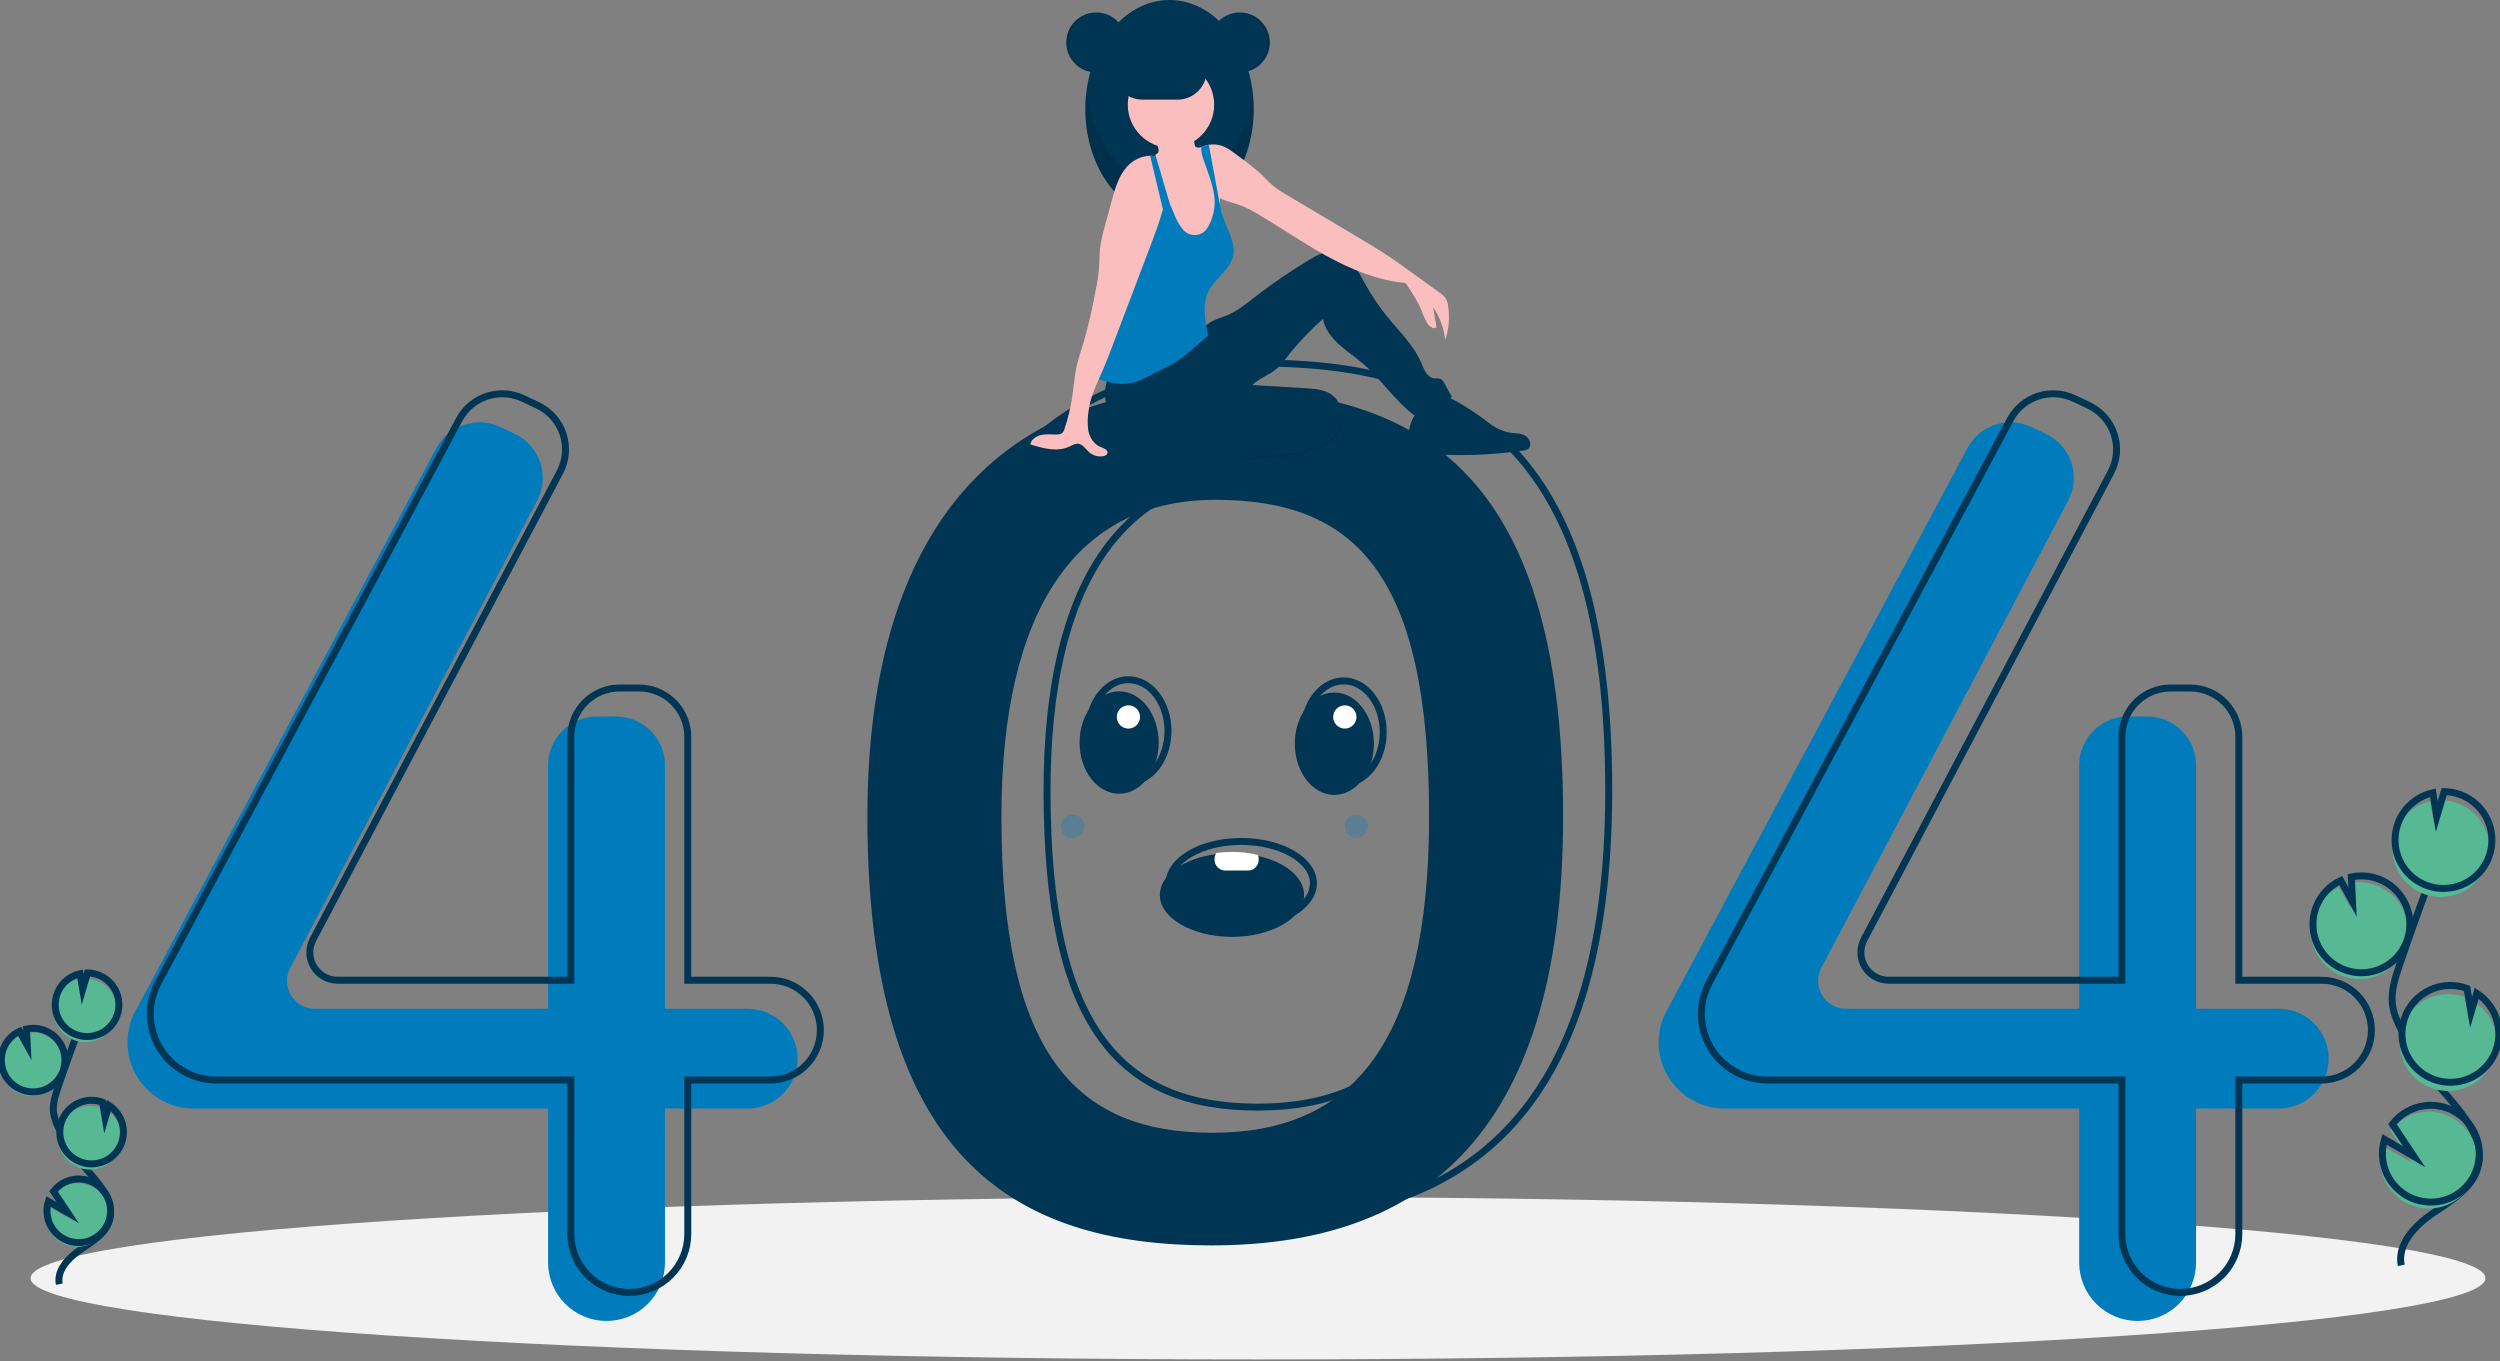 <svg width="360" height="196" viewBox="0 0 360 196" fill="none" xmlns="http://www.w3.org/2000/svg">
<rect x="0" y="0" width="360" height="196" fill="#808080" stroke="none"/>
<g clip-path="url(#clip0)">
<path d="M181.155 195.76C278.772 195.76 357.906 190.521 357.906 184.059C357.906 177.596 278.772 172.358 181.155 172.358C83.538 172.358 4.404 177.596 4.404 184.059C4.404 190.521 83.538 195.76 181.155 195.76Z" fill="#F2F2F2"/>
<path d="M174.381 55.96C145.583 55.96 124.907 74.436 124.907 117.546C124.907 166.404 145.583 179.337 174.381 179.337C203.178 179.337 225.086 165.173 225.086 117.546C225.086 66.635 203.178 55.96 174.381 55.96ZM174.57 163.12C154.624 163.12 144.204 151.418 144.204 117.578C144.204 87.719 155.051 71.973 174.997 71.973C194.943 71.973 205.79 82.316 205.79 117.578C205.789 150.565 194.516 163.12 174.57 163.12Z" fill="#003554"/>
<path d="M107.663 145.26H95.756V110.198C95.756 108.336 95.016 106.55 93.7 105.233C92.383 103.916 90.597 103.176 88.734 103.176H85.945C85.022 103.176 84.109 103.358 83.257 103.711C82.406 104.064 81.631 104.581 80.979 105.233C80.327 105.885 79.81 106.659 79.457 107.511C79.104 108.363 78.923 109.276 78.923 110.198V145.26H45.338C44.648 145.26 43.968 145.081 43.367 144.741C42.765 144.402 42.262 143.912 41.905 143.32C41.548 142.729 41.351 142.055 41.331 141.364C41.312 140.673 41.471 139.99 41.794 139.379L77.34 72.103C77.783 71.264 78.051 70.344 78.129 69.398C78.207 68.453 78.092 67.502 77.792 66.602C77.492 65.702 77.013 64.872 76.383 64.162C75.754 63.453 74.987 62.878 74.129 62.473L72.031 61.482C70.402 60.713 68.539 60.599 66.828 61.165C65.117 61.73 63.69 62.932 62.84 64.521L19.488 145.62C18.75 147.001 18.363 148.543 18.363 150.108V150.108C18.363 151.359 18.61 152.597 19.088 153.752C19.567 154.907 20.268 155.957 21.152 156.841C22.036 157.725 23.086 158.427 24.241 158.905C25.396 159.384 26.634 159.63 27.885 159.63H78.923V181.801C78.923 182.906 79.141 184 79.564 185.022C79.987 186.043 80.606 186.971 81.388 187.752C82.169 188.534 83.097 189.154 84.119 189.577C85.14 190 86.234 190.217 87.34 190.217H87.34C88.445 190.217 89.539 190 90.56 189.577C91.582 189.154 92.51 188.534 93.291 187.752C94.073 186.971 94.693 186.043 95.115 185.022C95.538 184 95.756 182.906 95.756 181.801V159.63H107.663C109.568 159.63 111.396 158.873 112.743 157.525C114.091 156.178 114.848 154.35 114.848 152.445V152.445C114.848 150.539 114.091 148.712 112.743 147.364C111.396 146.017 109.568 145.26 107.663 145.26V145.26Z" fill="#007cbd"/>
<path d="M328.14 145.26H316.233V110.198C316.233 108.336 315.494 106.55 314.177 105.233C312.86 103.916 311.074 103.176 309.212 103.176H306.422C305.499 103.176 304.586 103.358 303.735 103.711C302.883 104.064 302.109 104.581 301.456 105.233C300.804 105.885 300.287 106.659 299.934 107.511C299.581 108.363 299.4 109.276 299.4 110.198V145.26H265.815C265.125 145.26 264.445 145.081 263.844 144.741C263.242 144.402 262.739 143.912 262.382 143.32C262.026 142.729 261.828 142.055 261.808 141.364C261.789 140.673 261.948 139.99 262.271 139.379L297.817 72.103C298.26 71.264 298.528 70.344 298.606 69.398C298.684 68.453 298.569 67.502 298.269 66.602C297.969 65.702 297.49 64.872 296.861 64.162C296.231 63.453 295.464 62.878 294.606 62.473L292.508 61.482C290.879 60.713 289.016 60.599 287.305 61.165C285.595 61.73 284.167 62.932 283.317 64.521L239.965 145.62C239.227 147.001 238.841 148.543 238.841 150.108V150.108C238.841 152.634 239.844 155.055 241.629 156.841C243.415 158.627 245.837 159.63 248.362 159.63H299.4V181.801C299.4 184.033 300.287 186.174 301.865 187.752C303.444 189.331 305.584 190.217 307.817 190.217V190.217C310.049 190.217 312.19 189.331 313.768 187.752C315.347 186.174 316.233 184.033 316.233 181.801V159.63H328.14C330.045 159.63 331.873 158.873 333.22 157.525C334.568 156.178 335.325 154.35 335.325 152.445V152.445C335.325 150.539 334.568 148.712 333.22 147.364C331.873 146.017 330.045 145.26 328.14 145.26Z" fill="#007cbd"/>
<path d="M110.947 141.154H99.041V106.092C99.041 105.17 98.859 104.257 98.506 103.405C98.153 102.553 97.636 101.779 96.984 101.127C96.332 100.475 95.558 99.958 94.706 99.605C93.854 99.252 92.941 99.071 92.019 99.071H89.229C87.367 99.071 85.581 99.81 84.264 101.127C82.947 102.444 82.207 104.23 82.207 106.092V141.154H48.623C47.932 141.154 47.253 140.976 46.651 140.636C46.05 140.296 45.546 139.806 45.19 139.215C44.833 138.623 44.635 137.949 44.616 137.258C44.596 136.568 44.756 135.884 45.079 135.273L80.624 67.997C81.067 67.158 81.336 66.238 81.414 65.293C81.492 64.347 81.377 63.396 81.077 62.496C80.777 61.596 80.298 60.766 79.668 60.057C79.038 59.347 78.272 58.772 77.414 58.367L75.316 57.376C73.686 56.607 71.823 56.493 70.113 57.059C68.402 57.625 66.974 58.826 66.125 60.415L22.773 141.514C22.034 142.895 21.648 144.437 21.648 146.003V146.003C21.648 148.528 22.651 150.95 24.437 152.735C26.222 154.521 28.644 155.524 31.169 155.524H82.207V177.695C82.207 178.8 82.425 179.895 82.848 180.916C83.271 181.937 83.891 182.865 84.672 183.647C85.454 184.428 86.382 185.048 87.403 185.471C88.424 185.894 89.519 186.112 90.624 186.112H90.624C92.856 186.112 94.997 185.225 96.576 183.647C98.154 182.068 99.041 179.927 99.041 177.695V155.524H110.947C111.891 155.524 112.825 155.338 113.697 154.977C114.569 154.616 115.361 154.087 116.028 153.42C116.695 152.753 117.224 151.96 117.585 151.089C117.946 150.217 118.132 149.283 118.132 148.339V148.339C118.132 147.396 117.947 146.461 117.585 145.59C117.224 144.718 116.695 143.926 116.028 143.259C115.361 142.591 114.569 142.062 113.697 141.701C112.825 141.34 111.891 141.154 110.947 141.154V141.154Z" stroke="#003554" stroke-miterlimit="10"/>
<path d="M334.298 141.154H322.392V106.092C322.392 104.23 321.652 102.444 320.335 101.127C319.018 99.81 317.232 99.071 315.37 99.071H312.58C311.658 99.071 310.745 99.252 309.893 99.605C309.041 99.958 308.267 100.475 307.615 101.127C306.963 101.779 306.446 102.553 306.093 103.405C305.74 104.257 305.558 105.17 305.558 106.092V141.154H271.974C271.283 141.154 270.604 140.976 270.002 140.636C269.401 140.296 268.897 139.806 268.541 139.215C268.184 138.623 267.986 137.949 267.967 137.258C267.948 136.568 268.107 135.884 268.43 135.273L303.975 67.997C304.418 67.158 304.687 66.238 304.765 65.293C304.842 64.347 304.728 63.396 304.428 62.496C304.128 61.596 303.649 60.766 303.019 60.057C302.39 59.347 301.623 58.772 300.765 58.367L298.667 57.376C297.037 56.607 295.175 56.493 293.464 57.059C291.753 57.625 290.325 58.826 289.476 60.415L246.124 141.514C245.385 142.895 244.999 144.437 244.999 146.003C244.999 148.528 246.002 150.95 247.788 152.735C249.573 154.521 251.995 155.524 254.52 155.524H305.558V177.695C305.558 179.927 306.445 182.068 308.024 183.647C309.602 185.225 311.743 186.112 313.975 186.112V186.112C316.207 186.112 318.348 185.225 319.927 183.647C321.505 182.068 322.392 179.927 322.392 177.695V155.524H334.298C335.242 155.524 336.176 155.338 337.048 154.977C337.92 154.616 338.712 154.087 339.379 153.42C340.046 152.753 340.575 151.96 340.936 151.089C341.298 150.217 341.483 149.283 341.483 148.339V148.339C341.483 146.434 340.726 144.606 339.379 143.259C338.032 141.911 336.204 141.154 334.298 141.154V141.154Z" stroke="#003554" stroke-miterlimit="10"/>
<path d="M180.95 52.265C152.152 52.265 131.476 70.741 131.476 113.851C131.476 162.709 152.152 175.642 180.95 175.642C209.747 175.642 231.656 161.477 231.656 113.851C231.655 62.94 209.747 52.265 180.95 52.265ZM181.139 159.425C161.193 159.425 150.773 147.723 150.773 113.883C150.773 84.024 161.62 68.278 181.566 68.278C201.512 68.278 212.359 78.621 212.359 113.883C212.359 146.87 201.085 159.425 181.139 159.425V159.425Z" stroke="#003554" stroke-miterlimit="10"/>
<path d="M157.867 10.438C160.254 10.438 162.19 8.503 162.19 6.115C162.19 3.728 160.254 1.792 157.867 1.792C155.479 1.792 153.544 3.728 153.544 6.115C153.544 8.503 155.479 10.438 157.867 10.438Z" fill="#003554"/>
<path d="M168.41 31.42C175.107 31.42 180.535 24.386 180.535 15.71C180.535 7.034 175.107 0 168.41 0C161.714 0 156.285 7.034 156.285 15.71C156.285 24.386 161.714 31.42 168.41 31.42Z" fill="#003554"/>
<path opacity="0.1" d="M168.41 26.675C162.336 26.675 157.306 20.888 156.423 13.338C156.331 14.125 156.285 14.917 156.285 15.71C156.285 24.386 161.714 31.42 168.41 31.42C175.107 31.42 180.535 24.386 180.535 15.71C180.536 14.917 180.49 14.125 180.398 13.338C179.515 20.888 174.484 26.675 168.41 26.675Z" fill="black"/>
<path d="M193.083 61.717C192.823 62.787 191.7 63.644 190.457 64.243C187.843 65.501 184.618 65.877 181.49 66.003C180.692 66.052 179.892 66.037 179.096 65.959C177.555 65.81 176.108 65.145 174.992 64.072C174.912 64.02 174.847 63.949 174.802 63.864C174.757 63.781 174.734 63.687 174.736 63.591C174.737 63.496 174.763 63.403 174.81 63.32C174.857 63.238 174.925 63.168 175.006 63.119C176.671 61.29 179.45 60.168 182.249 59.361C184.372 58.748 188.073 57.162 190.388 57.376C192.63 57.584 193.412 60.366 193.083 61.717Z" fill="#003554"/>
<path opacity="0.1" d="M193.083 61.717C192.823 62.787 191.7 63.644 190.457 64.243C187.843 65.501 184.618 65.877 181.49 66.003C180.692 66.052 179.892 66.037 179.096 65.959C177.555 65.81 176.108 65.145 174.992 64.072C174.912 64.02 174.847 63.949 174.802 63.864C174.757 63.781 174.734 63.687 174.736 63.591C174.737 63.496 174.763 63.403 174.81 63.32C174.857 63.238 174.925 63.168 175.006 63.119C176.671 61.29 179.45 60.168 182.249 59.361C184.372 58.748 188.073 57.162 190.388 57.376C192.63 57.584 193.412 60.366 193.083 61.717Z" fill="black"/>
<path d="M159.845 53.719C159.047 55.283 158.902 57.1 159.443 58.77C159.993 60.428 161.023 61.886 162.401 62.958C165.784 65.669 170.439 66.042 174.774 66.005C178.573 65.972 182.367 65.712 186.135 65.226C187.397 65.114 188.638 64.826 189.821 64.37C191.236 63.758 192.479 62.635 192.983 61.178C193.486 59.721 193.129 57.937 191.933 56.965C190.882 56.111 189.432 55.993 188.08 55.912L180.344 55.447C181.108 54.673 182.126 54.236 183.057 53.674C184.292 52.928 185.112 51.675 186.01 50.546C187.393 48.892 188.898 47.345 190.513 45.916C190.764 47.361 191.678 48.547 192.753 49.543C193.829 50.54 195.068 51.342 196.186 52.291C198.893 54.589 200.842 57.708 203.689 59.83C205.647 59.315 207.478 58.401 209.066 57.145L207.96 55.141C207.868 54.935 207.724 54.756 207.543 54.621C207.23 54.428 206.826 54.527 206.462 54.473C205.49 54.327 205.066 53.205 204.684 52.299C203.637 49.812 201.633 47.883 199.92 45.797C198.657 44.258 197.536 42.607 196.571 40.864C195.996 39.825 195.469 38.743 194.689 37.847C193.908 36.952 192.814 36.248 191.627 36.246C190.577 36.243 189.609 36.776 188.707 37.312C185.958 38.945 183.314 40.746 180.789 42.706C179.468 43.732 178.154 44.816 176.604 45.445C175.952 45.71 175.264 45.891 174.637 46.213C173.541 46.778 172.708 47.733 171.812 48.58C168.617 51.604 164.241 53.563 159.845 53.719Z" fill="#003554"/>
<path d="M176.021 32.2C175.985 33.124 175.788 34.035 175.44 34.892C175.263 35.319 175 35.705 174.668 36.026C174.335 36.348 173.94 36.597 173.507 36.759C172.892 36.924 172.247 36.945 171.623 36.82C171.078 36.763 170.554 36.584 170.088 36.297C169.362 35.798 169.001 34.908 168.869 34.038C168.737 33.168 168.796 32.279 168.712 31.403C168.63 30.695 168.495 29.994 168.309 29.307C168.252 29.078 168.194 28.85 168.137 28.622C168.081 28.395 168.027 28.167 167.976 27.939C167.93 27.725 167.886 27.51 167.849 27.294C167.819 27.112 167.791 26.928 167.771 26.744C167.753 26.197 167.662 25.654 167.5 25.131C167.349 24.792 167.159 24.471 166.935 24.175C166.839 24.038 166.747 23.901 166.661 23.759C166.414 23.389 166.299 22.946 166.335 22.503C166.345 22.434 166.362 22.367 166.385 22.302C166.393 22.276 166.403 22.251 166.413 22.227C166.508 22.201 166.595 22.152 166.667 22.085C166.739 22.018 166.793 21.935 166.826 21.842C166.862 21.642 166.845 21.437 166.776 21.246C166.697 20.98 166.589 20.723 166.454 20.48C166.366 20.32 166.065 20.031 166.063 19.847C166.059 19.478 166.78 19.181 167.072 19.035C167.964 18.589 168.958 18.387 169.953 18.451C170.591 18.494 171.282 18.691 171.635 19.225C171.951 19.707 171.909 20.331 172.044 20.891C172.058 20.972 172.092 21.049 172.144 21.113C172.213 21.176 172.299 21.216 172.392 21.227C172.548 21.258 172.708 21.265 172.866 21.246H172.867C172.909 21.243 172.95 21.237 172.991 21.228C173.238 21.183 173.471 21.082 173.673 20.934C173.803 20.899 173.935 20.871 174.068 20.849C174.073 20.848 174.079 20.847 174.084 20.846C174.612 22.512 174.681 24.3 175.113 25.997C175.327 26.842 175.634 27.676 175.677 28.544C175.68 28.582 175.681 28.621 175.682 28.66C175.689 28.94 175.666 29.221 175.678 29.5C175.682 29.625 175.696 29.75 175.72 29.873C175.767 30.071 175.826 30.266 175.896 30.457L175.899 30.466C175.919 30.528 175.938 30.59 175.954 30.652C175.966 30.697 175.976 30.742 175.985 30.787L175.986 30.79C176.064 31.256 176.076 31.731 176.021 32.2V32.2Z" fill="#FBBEBE"/>
<path d="M168.621 21.298C172.057 21.298 174.842 18.513 174.842 15.077C174.842 11.642 172.057 8.857 168.621 8.857C165.186 8.857 162.4 11.642 162.4 15.077C162.4 18.513 165.186 21.298 168.621 21.298Z" fill="#FBBEBE"/>
<path d="M208.115 48.97C207.935 47.273 207.331 45.648 206.361 44.245C206.522 45.204 206.684 46.163 206.846 47.122C206.644 47.18 206.43 47.179 206.23 47.117C206.029 47.055 205.851 46.937 205.717 46.775C205.455 46.448 205.255 46.076 205.126 45.678C204.419 43.923 203.495 42.264 202.375 40.74C198.415 40.41 194.5 38.769 191.018 36.855C187.534 34.942 184.274 32.649 180.837 30.655C180.241 30.295 179.62 29.978 178.979 29.706C177.904 29.275 176.696 29.052 175.677 28.544C175.608 28.511 175.54 28.475 175.472 28.438C175.242 28.313 175.024 28.166 174.821 28C174.711 27.911 174.607 27.816 174.509 27.714C174 27.122 173.597 26.447 173.316 25.719C172.769 24.508 172.574 23.048 172.028 21.838C172.279 21.603 172.561 21.404 172.866 21.246H172.867C172.911 21.223 172.956 21.201 173.001 21.18C173.217 21.078 173.442 20.996 173.673 20.934C173.803 20.899 173.935 20.871 174.068 20.849C174.073 20.848 174.079 20.847 174.084 20.846C174.7 20.745 175.331 20.795 175.924 20.991C176.79 21.284 177.521 21.869 178.249 22.423C179.433 23.257 180.568 24.157 181.65 25.12C182.251 25.696 182.799 26.328 183.445 26.851C183.982 27.266 184.549 27.641 185.14 27.974C188.637 30.058 192.135 32.141 195.633 34.223C196.817 34.929 198.002 35.634 199.159 36.38C200.918 37.515 202.613 38.744 204.308 39.973C205.306 40.696 206.304 41.419 207.302 42.144C207.629 42.352 207.917 42.618 208.151 42.928C208.358 43.28 208.486 43.672 208.527 44.078C208.778 45.719 208.636 47.395 208.115 48.97V48.97Z" fill="#FBBEBE"/>
<path d="M177.563 36.878C177.143 38.76 175.241 39.898 174.247 41.551C173.011 43.603 173.515 45.988 173.979 48.338C173.132 49.068 172.284 49.799 171.435 50.53C170.967 50.931 170.499 51.335 169.995 51.691C169.26 52.183 168.492 52.624 167.696 53.011C166.946 53.397 166.195 53.783 165.444 54.169C164.747 54.562 164.007 54.875 163.24 55.103C161.76 55.483 160.189 55.217 158.726 54.778C158.553 54.733 158.388 54.665 158.233 54.576C158.141 54.522 158.062 54.45 157.999 54.364C157.854 54.106 157.802 53.806 157.85 53.514C157.999 51.051 158.601 48.639 159.201 46.246C159.521 44.81 159.952 43.401 160.49 42.032C161.017 40.858 161.624 39.722 162.305 38.63C163.056 37.257 163.946 35.964 164.961 34.773C165.456 34.314 165.872 33.777 166.193 33.185C166.567 32.331 166.423 31.351 166.499 30.421C166.557 29.723 166.742 29.04 167.046 28.408V28.407C167.208 28.067 167.404 27.744 167.63 27.442C167.732 27.68 167.835 27.918 167.937 28.155C168.004 28.311 168.071 28.467 168.137 28.622C168.224 28.823 168.309 29.022 168.394 29.221C168.64 29.793 168.885 30.364 169.13 30.935C169.395 31.654 169.772 32.326 170.248 32.926C170.465 33.234 170.759 33.48 171.1 33.64C171.441 33.8 171.817 33.869 172.193 33.84C172.568 33.812 172.93 33.686 173.242 33.476C173.555 33.265 173.807 32.978 173.975 32.641C174.33 32.011 174.586 31.332 174.736 30.626C174.945 29.766 174.973 28.872 174.821 28C174.567 26.322 173.853 24.608 173.334 23.048C173.123 22.528 173.001 21.977 172.972 21.416C172.973 21.353 172.98 21.29 172.991 21.228C172.995 21.212 172.998 21.196 173.001 21.18C173.217 21.078 173.442 20.996 173.673 20.934C173.803 20.899 173.935 20.871 174.068 20.849C174.524 23.32 174.982 25.792 175.44 28.263C175.45 28.321 175.462 28.379 175.472 28.438C175.538 28.792 175.604 29.146 175.678 29.5C175.744 29.82 175.816 30.14 175.896 30.457L175.899 30.466C175.927 30.574 175.955 30.681 175.985 30.787L175.986 30.79C176.067 31.081 176.158 31.37 176.26 31.655C176.88 33.37 177.961 35.097 177.563 36.878Z" fill="#007cbd"/>
<path d="M202.809 63.326C202.789 63.689 202.86 64.051 203.013 64.38C203.403 65.091 204.337 65.253 205.145 65.319C209.867 65.707 214.618 65.563 219.307 64.888C219.562 64.871 219.809 64.794 220.028 64.664C220.695 64.197 220.284 63.057 219.556 62.693C218.828 62.328 217.964 62.416 217.165 62.258C216.371 62.058 215.616 61.73 214.927 61.288C213.307 60.357 211.711 59.386 210.138 58.376C209.202 57.775 208.097 57.133 207.042 57.49C204.186 58.456 202.79 60.245 202.809 63.326Z" fill="#003554"/>
<path d="M168 27.807V27.808C167.993 27.853 167.985 27.896 167.976 27.939C167.964 28.011 167.951 28.084 167.937 28.155C167.806 28.825 167.646 29.491 167.461 30.153C166.955 31.983 166.277 33.782 165.605 35.556C163.8 40.311 161.994 45.066 160.188 49.822C159.733 51.02 159.279 52.219 158.761 53.392C158.588 53.783 158.41 54.178 158.233 54.576C157.598 56.003 156.989 57.476 156.786 58.994C156.597 59.993 156.576 61.017 156.722 62.023C156.924 63.019 157.528 63.991 158.474 64.359C158.936 64.539 159.597 64.78 159.47 65.26C159.402 65.524 159.102 65.652 158.834 65.697C158.479 65.753 158.115 65.731 157.77 65.631C157.424 65.532 157.105 65.358 156.835 65.121C156.33 64.673 155.942 63.976 155.27 63.901C154.805 63.85 154.377 64.129 153.951 64.324C152.213 65.118 150.189 64.562 148.364 63.998C148.507 63.259 149.25 62.772 149.987 62.624C150.724 62.475 151.486 62.581 152.238 62.561C152.478 62.574 152.717 62.512 152.922 62.385C153.105 62.217 153.234 61.997 153.291 61.754C153.775 60.319 154.135 58.846 154.367 57.349C154.61 55.786 154.711 54.198 155.057 52.653C155.326 51.448 155.741 50.281 156.098 49.098C156.787 46.662 157.353 44.193 157.793 41.701C158.016 40.665 158.175 39.617 158.271 38.562C158.331 37.687 158.302 36.807 158.387 35.935C158.528 34.801 158.765 33.681 159.094 32.586C159.417 31.391 159.739 30.197 160.061 29.004C160.538 27.238 161.051 25.404 162.261 24.031C162.682 23.547 163.197 23.156 163.775 22.88C164.353 22.604 164.981 22.449 165.622 22.426C165.862 22.426 166.101 22.451 166.335 22.503C166.374 22.512 166.413 22.522 166.452 22.532C166.708 22.599 166.953 22.701 167.181 22.834C167.554 22.597 167.744 22.68 167.992 23.046C168.209 23.433 168.311 23.874 168.287 24.317C168.308 25.488 168.212 26.657 168 27.807Z" fill="#FBBEBE"/>
<path d="M168.41 29.206L168.394 29.221L168.309 29.307L167.461 30.153L167.046 28.408L165.622 22.426C165.862 22.426 166.101 22.452 166.335 22.503C166.345 22.434 166.362 22.367 166.385 22.302L166.452 22.532L166.935 24.175L167.849 27.294L168 27.808V27.808L168.41 29.206Z" fill="#007cbd"/>
<path d="M173.79 10.12C173.789 10.674 173.679 11.223 173.466 11.734C173.253 12.245 172.942 12.71 172.55 13.101C172.408 13.243 172.255 13.375 172.094 13.495C171.366 14.043 170.48 14.34 169.569 14.341H164.511C163.393 14.339 162.322 13.894 161.532 13.103C160.742 12.312 160.298 11.24 160.298 10.122C160.298 9.004 160.742 7.932 161.532 7.141C162.322 6.351 163.393 5.905 164.511 5.904H169.569C170.687 5.906 171.758 6.352 172.549 7.142C173.339 7.932 173.786 9.002 173.79 10.12V10.12Z" fill="#003554"/>
<path d="M178.532 10.438C180.919 10.438 182.855 8.503 182.855 6.115C182.855 3.728 180.919 1.792 178.532 1.792C176.145 1.792 174.209 3.728 174.209 6.115C174.209 8.503 176.145 10.438 178.532 10.438Z" fill="#003554"/>
<path opacity="0.1" d="M178.427 1.792C178.374 1.792 178.321 1.794 178.268 1.796C179.387 1.837 180.446 2.31 181.222 3.115C181.999 3.921 182.433 4.996 182.433 6.115C182.433 7.234 181.999 8.31 181.222 9.115C180.446 9.921 179.387 10.393 178.268 10.434C178.321 10.436 178.374 10.438 178.427 10.438C179.573 10.438 180.673 9.983 181.483 9.172C182.294 8.361 182.749 7.262 182.749 6.115C182.749 4.969 182.294 3.869 181.483 3.058C180.673 2.248 179.573 1.792 178.427 1.792V1.792Z" fill="black"/>
<path opacity="0.1" d="M157.867 1.792C157.92 1.792 157.972 1.794 158.025 1.796C156.907 1.837 155.848 2.31 155.071 3.115C154.294 3.921 153.86 4.996 153.86 6.115C153.86 7.234 154.294 8.31 155.071 9.115C155.848 9.921 156.907 10.393 158.025 10.434C157.972 10.436 157.92 10.438 157.867 10.438C156.721 10.437 155.622 9.981 154.813 9.171C154.003 8.36 153.548 7.261 153.548 6.115C153.548 4.969 154.003 3.87 154.813 3.06C155.622 2.249 156.721 1.793 157.867 1.792Z" fill="black"/>
<path opacity="0.1" d="M172.094 13.495C171.366 14.043 170.48 14.34 169.569 14.341H164.511C163.599 14.34 162.713 14.043 161.986 13.495H172.094Z" fill="black"/>
<path d="M204.758 44.818C204.758 44.818 205.848 47.958 206.846 47.122L206.051 43.017L204.758 44.818Z" fill="#FBBEBE"/>
<path d="M337.373 140.58C338.388 140.949 339.475 141.077 340.548 140.954C341.621 140.832 342.651 140.461 343.556 139.873C344.462 139.284 345.218 138.493 345.766 137.563C346.314 136.632 346.638 135.586 346.713 134.509C346.787 133.431 346.611 132.351 346.197 131.354C345.783 130.356 345.144 129.468 344.328 128.76C343.513 128.052 342.544 127.543 341.498 127.273C340.452 127.003 339.358 126.98 338.302 127.205L338.476 130.795L336.778 127.719C335.111 128.502 333.824 129.915 333.198 131.647C332.976 132.253 332.841 132.888 332.797 133.533C332.69 135.045 333.079 136.552 333.904 137.823C334.73 139.095 335.948 140.063 337.373 140.58V140.58Z" fill="#57B894"/>
<path d="M345.776 182.21C345.176 179.158 347.774 176.452 350.34 174.693C352.906 172.934 355.904 171.205 356.779 168.22C358.037 163.93 354.29 160.001 351.373 156.612C349.208 154.098 347.35 151.336 345.836 148.384C345.229 147.2 344.671 145.963 344.512 144.642C344.282 142.741 344.893 140.848 345.508 139.034C347.559 132.992 349.751 126.999 352.085 121.058" stroke="#003554" stroke-miterlimit="10"/>
<path d="M337.66 139.656C338.675 140.025 339.762 140.153 340.835 140.03C341.908 139.908 342.938 139.537 343.844 138.949C344.749 138.36 345.506 137.569 346.053 136.638C346.601 135.707 346.925 134.662 347 133.585C347.075 132.507 346.898 131.427 346.484 130.43C346.071 129.432 345.431 128.544 344.615 127.836C343.8 127.128 342.831 126.619 341.785 126.349C340.739 126.079 339.645 126.056 338.589 126.281L338.764 129.871L337.065 126.794C335.399 127.578 334.111 128.99 333.486 130.722C333.263 131.329 333.128 131.964 333.084 132.609C332.977 134.121 333.366 135.627 334.192 136.899C335.017 138.171 336.235 139.138 337.66 139.656V139.656Z" stroke="#003554" stroke-miterlimit="10"/>
<path d="M344.924 119.818C345.322 118.719 345.99 117.738 346.868 116.965C347.745 116.192 348.802 115.653 349.943 115.396L350.517 118.808L351.582 115.224C353.06 115.246 354.493 115.737 355.673 116.627C356.854 117.516 357.722 118.758 358.151 120.172C358.58 121.587 358.548 123.101 358.061 124.497C357.573 125.892 356.655 127.097 355.438 127.936C354.221 128.775 352.769 129.207 351.292 129.167C349.814 129.127 348.387 128.619 347.217 127.716C346.047 126.813 345.194 125.561 344.782 124.141C344.37 122.722 344.419 121.208 344.924 119.818H344.924Z" fill="#57B894"/>
<path d="M345.306 118.586C345.705 117.487 346.373 116.506 347.251 115.733C348.128 114.96 349.185 114.421 350.326 114.164L350.9 117.576L351.965 113.992C353.443 114.014 354.875 114.505 356.056 115.395C357.237 116.284 358.105 117.526 358.534 118.94C358.963 120.355 358.931 121.869 358.444 123.264C357.956 124.66 357.038 125.864 355.821 126.704C354.604 127.543 353.152 127.974 351.675 127.935C350.197 127.895 348.77 127.387 347.6 126.484C346.43 125.58 345.577 124.329 345.165 122.909C344.753 121.489 344.802 119.976 345.306 118.586H345.306Z" stroke="#003554" stroke-miterlimit="10"/>
<path d="M350.148 156.682C351.758 157.266 353.527 157.237 355.116 156.601C356.706 155.965 358.006 154.766 358.769 153.233C359.532 151.7 359.704 149.939 359.252 148.288C358.801 146.636 357.757 145.208 356.32 144.276L355.502 147.03L354.922 143.578C354.916 143.575 354.911 143.573 354.904 143.571C354.043 143.258 353.129 143.118 352.214 143.159C351.299 143.199 350.401 143.42 349.571 143.807C348.741 144.195 347.995 144.743 347.377 145.419C346.759 146.095 346.28 146.886 345.967 147.747C345.655 148.608 345.515 149.522 345.556 150.438C345.597 151.353 345.818 152.251 346.207 153.081C346.595 153.91 347.143 154.655 347.819 155.273C348.496 155.891 349.287 156.37 350.148 156.682H350.148Z" fill="#57B894"/>
<path d="M350.48 155.434C352.09 156.018 353.858 155.989 355.448 155.353C357.038 154.717 358.338 153.518 359.101 151.985C359.864 150.452 360.036 148.691 359.584 147.04C359.132 145.388 358.089 143.96 356.652 143.028L355.834 145.782L355.254 142.33C355.248 142.327 355.242 142.325 355.236 142.323C354.375 142.01 353.461 141.87 352.546 141.911C351.631 141.951 350.732 142.172 349.902 142.559C349.072 142.947 348.327 143.495 347.709 144.171C347.091 144.847 346.611 145.638 346.299 146.499C345.987 147.36 345.847 148.275 345.888 149.19C345.929 150.105 346.15 151.003 346.538 151.833C346.927 152.662 347.475 153.408 348.151 154.025C348.827 154.643 349.619 155.122 350.48 155.434H350.48Z" stroke="#003554" stroke-miterlimit="10"/>
<path d="M342.888 168.263C343.165 169.838 343.975 171.269 345.182 172.318C346.389 173.367 347.92 173.969 349.519 174.022C351.117 174.076 352.685 173.579 353.96 172.614C355.235 171.649 356.139 170.275 356.521 168.722C356.903 167.169 356.74 165.532 356.058 164.086C355.377 162.639 354.219 161.471 352.778 160.777C351.338 160.083 349.702 159.905 348.146 160.274C346.59 160.643 345.208 161.535 344.232 162.802L347.339 167.478L343.094 164.996C342.765 166.053 342.694 167.173 342.888 168.263V168.263Z" fill="#57B894"/>
<path d="M343.176 167.339C343.452 168.914 344.262 170.345 345.469 171.394C346.677 172.443 348.208 173.044 349.806 173.098C351.404 173.152 352.972 172.655 354.247 171.69C355.522 170.725 356.426 169.35 356.808 167.798C357.191 166.245 357.027 164.608 356.346 163.162C355.664 161.715 354.506 160.547 353.065 159.853C351.625 159.159 349.989 158.981 348.433 159.35C346.877 159.719 345.495 160.611 344.519 161.878L347.627 166.554L343.381 164.072C343.052 165.129 342.981 166.249 343.176 167.339V167.339Z" stroke="#003554" stroke-miterlimit="10"/>
<path d="M3.018 157.568C3.685 157.81 4.399 157.894 5.104 157.814C5.809 157.733 6.486 157.49 7.081 157.103C7.676 156.717 8.173 156.197 8.533 155.585C8.892 154.974 9.105 154.287 9.154 153.579C9.204 152.871 9.088 152.162 8.816 151.506C8.544 150.851 8.124 150.267 7.588 149.802C7.052 149.337 6.415 149.002 5.728 148.825C5.041 148.648 4.322 148.633 3.628 148.781L3.743 151.139L2.627 149.118C1.532 149.632 0.686 150.56 0.275 151.698C0.129 152.097 0.041 152.514 0.012 152.938C-0.059 153.932 0.197 154.921 0.739 155.757C1.282 156.592 2.082 157.228 3.018 157.568V157.568Z" fill="#57B894"/>
<path d="M8.539 184.92C8.145 182.914 9.852 181.136 11.537 179.98C13.223 178.825 15.193 177.689 15.768 175.728C16.595 172.909 14.133 170.328 12.216 168.102C10.794 166.45 9.573 164.635 8.578 162.695C8.146 161.933 7.851 161.101 7.708 160.237C7.557 158.988 7.959 157.744 8.363 156.552C9.71 152.582 11.151 148.645 12.684 144.741" stroke="#003554" stroke-miterlimit="10"/>
<path d="M3.207 156.961C3.874 157.203 4.588 157.287 5.293 157.207C5.998 157.126 6.675 156.883 7.269 156.496C7.864 156.109 8.361 155.59 8.721 154.978C9.081 154.367 9.294 153.68 9.343 152.972C9.392 152.264 9.276 151.554 9.005 150.899C8.733 150.243 8.312 149.66 7.776 149.195C7.241 148.73 6.604 148.395 5.917 148.218C5.23 148.041 4.511 148.025 3.817 148.173L3.932 150.532L2.816 148.511C1.721 149.025 0.875 149.953 0.464 151.091C0.318 151.49 0.229 151.907 0.2 152.331C0.13 153.324 0.385 154.314 0.928 155.149C1.47 155.985 2.27 156.621 3.207 156.961V156.961Z" stroke="#003554" stroke-miterlimit="10"/>
<path d="M7.979 143.927C8.241 143.205 8.68 142.56 9.256 142.053C9.833 141.545 10.527 141.19 11.277 141.022L11.654 143.264L12.353 140.909C13.325 140.923 14.266 141.246 15.042 141.83C15.818 142.415 16.387 143.23 16.669 144.16C16.951 145.089 16.931 146.084 16.61 147.001C16.29 147.918 15.687 148.709 14.887 149.261C14.088 149.812 13.134 150.095 12.163 150.069C11.192 150.043 10.255 149.71 9.486 149.116C8.717 148.522 8.157 147.7 7.886 146.767C7.615 145.835 7.648 144.84 7.979 143.927V143.927Z" fill="#57B894"/>
<path d="M8.231 143.117C8.492 142.395 8.931 141.751 9.508 141.243C10.084 140.735 10.779 140.381 11.528 140.212L11.906 142.454L12.605 140.099C13.576 140.114 14.518 140.436 15.293 141.021C16.069 141.605 16.639 142.421 16.921 143.35C17.203 144.28 17.182 145.274 16.862 146.191C16.542 147.108 15.938 147.899 15.139 148.451C14.339 149.003 13.385 149.286 12.415 149.26C11.444 149.234 10.506 148.9 9.737 148.306C8.969 147.713 8.408 146.89 8.138 145.958C7.867 145.025 7.899 144.03 8.231 143.117V143.117Z" stroke="#003554" stroke-miterlimit="10"/>
<path d="M11.412 168.147C12.469 168.531 13.631 168.512 14.676 168.094C15.72 167.676 16.575 166.888 17.076 165.881C17.577 164.874 17.69 163.717 17.393 162.632C17.096 161.547 16.411 160.609 15.467 159.996L14.929 161.806L14.548 159.538C14.544 159.536 14.54 159.534 14.537 159.533C13.971 159.327 13.37 159.235 12.769 159.262C12.167 159.288 11.577 159.433 11.032 159.688C10.486 159.943 9.996 160.302 9.59 160.747C9.184 161.191 8.869 161.711 8.664 162.277C8.459 162.842 8.367 163.443 8.394 164.045C8.421 164.646 8.566 165.236 8.821 165.781C9.077 166.326 9.437 166.816 9.881 167.222C10.326 167.628 10.846 167.942 11.412 168.147V168.147Z" fill="#57B894"/>
<path d="M11.63 167.327C12.687 167.711 13.849 167.692 14.894 167.274C15.938 166.856 16.793 166.068 17.294 165.061C17.795 164.054 17.908 162.897 17.611 161.812C17.314 160.727 16.629 159.789 15.685 159.176L15.147 160.986L14.766 158.718C14.762 158.716 14.758 158.714 14.755 158.713C14.189 158.508 13.588 158.416 12.987 158.443C12.386 158.47 11.796 158.615 11.252 158.87C10.151 159.385 9.3 160.315 8.885 161.458C8.471 162.6 8.527 163.86 9.042 164.961C9.557 166.061 10.488 166.913 11.63 167.327V167.327Z" stroke="#003554" stroke-miterlimit="10"/>
<path d="M6.642 175.756C6.824 176.791 7.356 177.731 8.149 178.42C8.942 179.109 9.948 179.505 10.998 179.54C12.048 179.575 13.078 179.249 13.916 178.614C14.754 177.98 15.348 177.078 15.599 176.057C15.85 175.037 15.742 173.962 15.295 173.011C14.847 172.061 14.086 171.293 13.139 170.838C12.193 170.382 11.118 170.265 10.096 170.507C9.074 170.749 8.166 171.336 7.525 172.168L9.566 175.24L6.777 173.61C6.561 174.304 6.514 175.04 6.642 175.756V175.756Z" fill="#57B894"/>
<path d="M6.831 175.149C7.012 176.184 7.544 177.124 8.338 177.813C9.131 178.502 10.137 178.898 11.187 178.933C12.237 178.968 13.267 178.642 14.105 178.007C14.942 177.373 15.537 176.471 15.787 175.45C16.039 174.43 15.931 173.355 15.483 172.404C15.036 171.454 14.275 170.686 13.328 170.23C12.382 169.775 11.307 169.658 10.285 169.9C9.263 170.142 8.355 170.729 7.713 171.561L9.755 174.633L6.966 173.003C6.749 173.697 6.703 174.433 6.831 175.149V175.149Z" stroke="#003554" stroke-miterlimit="10"/>
<path d="M161.152 114.299C164.298 114.299 166.848 110.998 166.848 106.927C166.848 102.856 164.298 99.555 161.152 99.555C158.006 99.555 155.456 102.856 155.456 106.927C155.456 110.998 158.006 114.299 161.152 114.299Z" fill="#003554"/>
<path d="M192.146 114.466C195.292 114.466 197.843 111.166 197.843 107.095C197.843 103.023 195.292 99.723 192.146 99.723C189 99.723 186.45 103.023 186.45 107.095C186.45 111.166 189 114.466 192.146 114.466Z" fill="#003554"/>
<path d="M187.79 128.874C187.79 132.205 183.14 134.906 177.403 134.906C171.667 134.906 167.016 132.205 167.016 128.874C167.016 125.989 170.504 123.577 175.165 122.987C175.907 122.889 176.655 122.841 177.403 122.843C178.657 122.839 179.908 122.974 181.133 123.245C185.026 124.113 187.79 126.308 187.79 128.874Z" fill="#003554"/>
<path d="M162.492 112.623C165.638 112.623 168.189 109.323 168.189 105.252C168.189 101.181 165.638 97.88 162.492 97.88C159.346 97.88 156.796 101.181 156.796 105.252C156.796 109.323 159.346 112.623 162.492 112.623Z" stroke="#003554" stroke-miterlimit="10"/>
<path d="M193.487 112.791C196.633 112.791 199.183 109.49 199.183 105.419C199.183 101.348 196.633 98.048 193.487 98.048C190.341 98.048 187.79 101.348 187.79 105.419C187.79 109.49 190.341 112.791 193.487 112.791Z" stroke="#003554" stroke-miterlimit="10"/>
<path d="M178.743 133.23C184.48 133.23 189.131 130.53 189.131 127.199C189.131 123.868 184.48 121.168 178.743 121.168C173.007 121.168 168.356 123.868 168.356 127.199C168.356 130.53 173.007 133.23 178.743 133.23Z" stroke="#003554" stroke-miterlimit="10"/>
<path d="M181.257 123.748C181.259 124.169 181.101 124.576 180.814 124.884C180.679 125.032 180.514 125.15 180.331 125.232C180.147 125.313 179.949 125.355 179.749 125.356H176.398C175.985 125.342 175.595 125.164 175.312 124.863C175.03 124.562 174.878 124.161 174.89 123.748C174.888 123.421 174.984 123.101 175.165 122.829C175.906 122.725 176.654 122.673 177.403 122.676C178.659 122.671 179.911 122.815 181.133 123.104C181.215 123.309 181.257 123.527 181.257 123.748V123.748Z" fill="white"/>
<path d="M162.492 104.917C163.418 104.917 164.168 104.167 164.168 103.241C164.168 102.316 163.418 101.566 162.492 101.566C161.567 101.566 160.817 102.316 160.817 103.241C160.817 104.167 161.567 104.917 162.492 104.917Z" fill="white"/>
<path d="M193.654 104.917C194.579 104.917 195.33 104.167 195.33 103.241C195.33 102.316 194.579 101.566 193.654 101.566C192.729 101.566 191.979 102.316 191.979 103.241C191.979 104.167 192.729 104.917 193.654 104.917Z" fill="white"/>
<path opacity="0.3" d="M195.33 120.665C196.255 120.665 197.005 119.915 197.005 118.99C197.005 118.064 196.255 117.314 195.33 117.314C194.404 117.314 193.654 118.064 193.654 118.99C193.654 119.915 194.404 120.665 195.33 120.665Z" fill="#007cbd"/>
<path opacity="0.3" d="M154.451 120.665C155.376 120.665 156.126 119.915 156.126 118.99C156.126 118.064 155.376 117.314 154.451 117.314C153.525 117.314 152.775 118.064 152.775 118.99C152.775 119.915 153.525 120.665 154.451 120.665Z" fill="#007cbd"/>
</g>
<defs>
<clipPath id="clip0">
<rect width="360" height="195.76" fill="white"/>
</clipPath>
</defs>
</svg>
